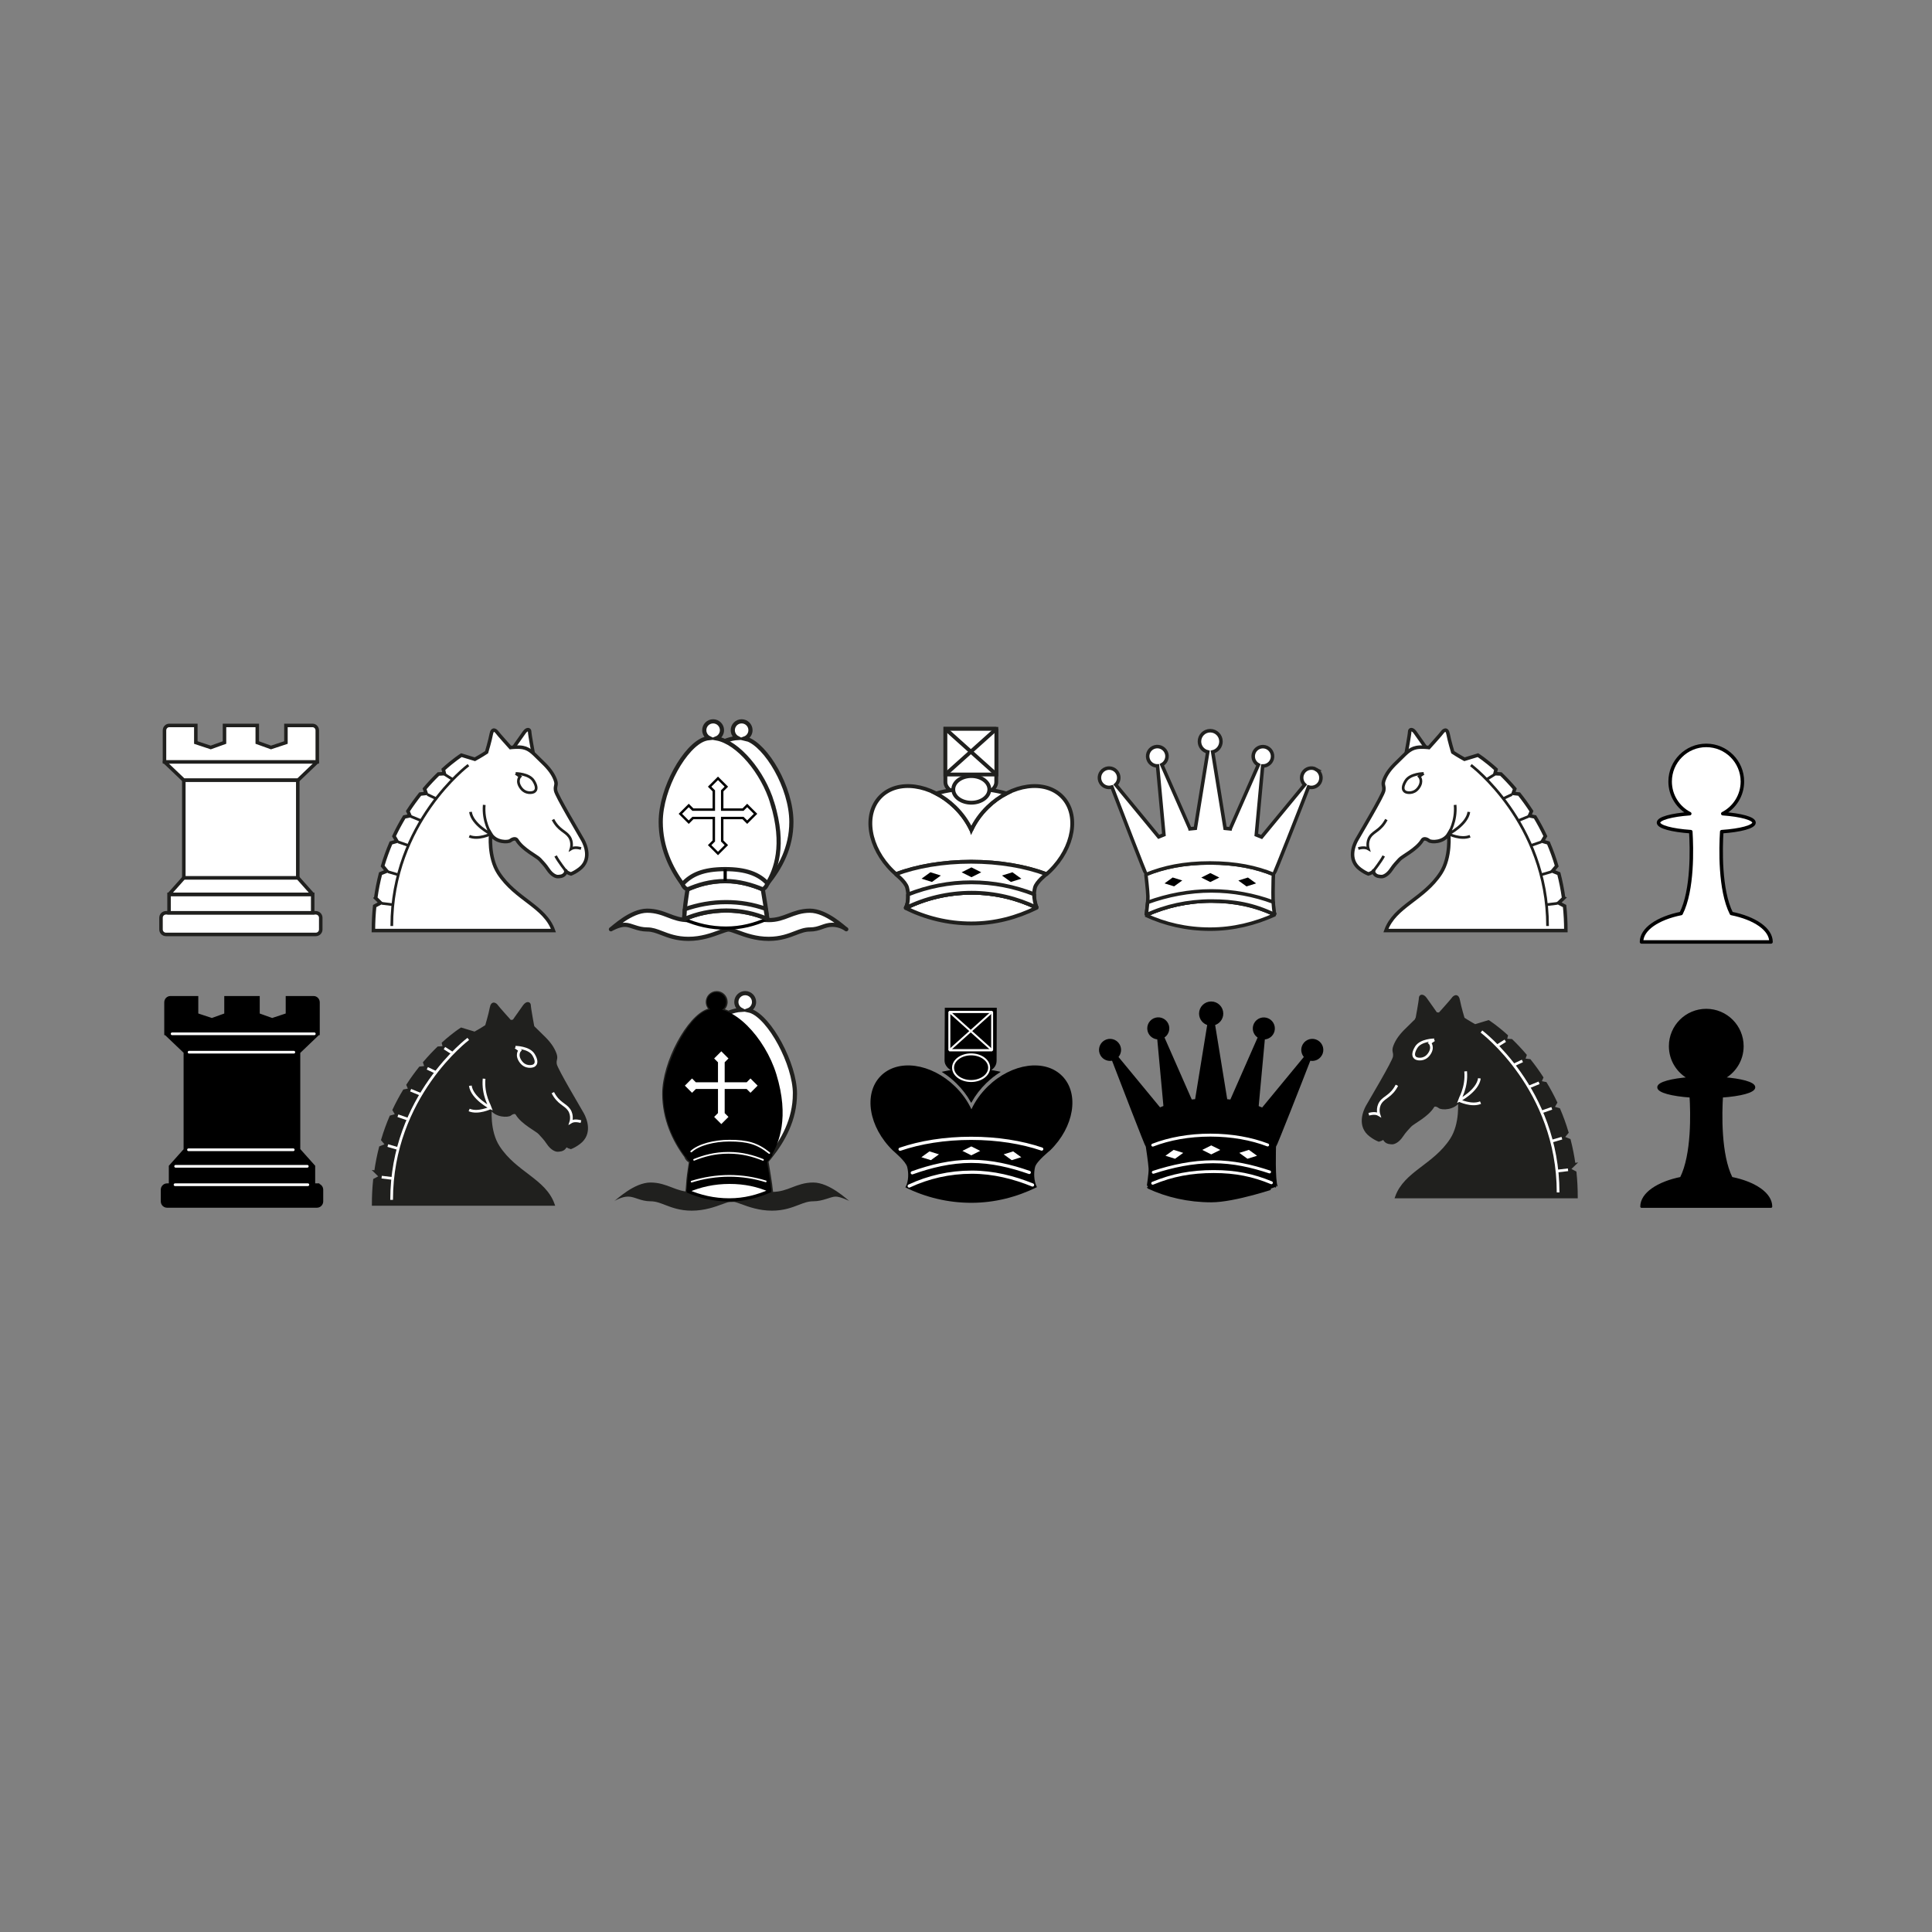 <svg:svg xmlns:svg="http://www.w3.org/2000/svg" enable-background="new -566.727 -103 1664.797 507.041" height="1920" id="Ebene_1" version="1.1" viewBox="-694.329 -808.441 1920 1920" width="1920" x="0px" y="0px" xml:space="preserve">
<svg:rect x="-694.329" y="-808.441" width="1920" height="1920" fill="#808080" stroke="none"/>
<svg:g>
	<svg:path d="M289.546,255.255c4.255-2.516,6.052-5.882,6.052-9.586   c0-1.085,0.154-52.175,0.154-52.175h-50.652c0,0-0.238,51.53-0.238,52.175c0,3.731,2.644,7.12,6.957,9.642   c-3.051,0.444-6.068,0.988-9.051,1.642c4.771,3.049,9.278,6.61,13.448,10.672   c5.908,5.747,10.796,12.111,14.634,18.973c3.837-6.862,8.729-13.226,14.631-18.973   c4.178-4.062,8.688-7.629,13.46-10.678c-3.052-0.661-6.198-1.196-9.344-1.667L289.546,255.255z" stroke="#000000" stroke-width="0.975" />
	<svg:path d="M336.14,371.377c-3.134-6.283-3.22-14.498-1.828-20.047c1.426-5.708,14.947-16.511,14.947-16.511   c23.82-23.169,29.273-56.196,12.185-73.763c-17.095-17.566-50.252-13.014-74.072,10.157   c-7.112,6.922-12.569,14.721-16.299,22.728c-3.727-8.007-9.189-15.806-16.299-22.728   c-23.815-23.172-56.979-27.723-74.072-10.157c-17.087,17.566-11.63,50.595,12.184,73.763   c1.075,1.045,12.946,10.802,14.373,16.511c1.424,5.702,1.622,13.899-1.804,20.259h0.515   c-0.075,0.043-0.149,0.071-0.226,0.114c19.709,9.721,41.89,15.19,65.347,15.19   c23.438-0.032,45.304-5.82,65.03-15.542" />
	<svg:g>
		<svg:path d="M209.195,370.213    c18.969-8.851,39.943-13.764,62.255-13.764c21.433,0,42.004,5.263,60.355,12.738" stroke="#FFFFFF" stroke-linecap="round" stroke-width="3.174" />
		<svg:path d="M340.922,333.466    c-19.755-6.704-43.964-10.655-70.12-10.655c-26.385,0-50.784,4.025-70.636,10.836" stroke="#FFFFFF" stroke-linecap="round" stroke-width="3.174" />
	</svg:g>
	<svg:polygon fill="none" points="291.623,197.178 249.119,235.277    291.623,235.277 249.119,197.178  " stroke="#FFFFFF" stroke-linejoin="bevel" stroke-width="1.95" />
	<svg:path d="M328.558,356.716   c-18.191-6.388-37.545-11.02-57.621-11.02c-20.462,0-40.172,4.762-58.659,11.374" fill="none" stroke="#FFFFFF" stroke-linecap="round" stroke-width="3.174" />
	<svg:polygon fill="#FFFFFF" points="260.98,335.291 270.953,340.262 280.926,335.291    270.953,330.289  " stroke="#000000" stroke-width="0.997" />
	<svg:polygon fill="#FFFFFF" points="220.238,341.772 230.872,345.075 239.901,338.563    229.267,335.228  " stroke="#000000" stroke-width="0.997" />
	<svg:polygon fill="#FFFFFF" points="321.7,341.772 311.034,345.075 302.005,338.563    312.639,335.228  " stroke="#000000" stroke-width="0.997" />
	
		<svg:rect fill="none" height="38.099" stroke="#FFFFFF" stroke-linejoin="bevel" stroke-width="1.95" width="42.523" x="249.119" y="197.178" />
	<svg:ellipse cx="270.733" cy="252.612" fill="none" rx="17.927" ry="13.241" stroke="#FFFFFF" stroke-width="1.95" />
	<svg:path d="M295.839-84.13h-50.649v52.933   c0,7.793,11.398,14.117,25.451,14.117c14.062,0,25.098-6.324,25.098-14.117c0-0.689,0.094-52.933,0.094-52.933   L295.839-84.13z" fill="#FFFFFF" stroke="#20201E" stroke-width="3.809" />
	<svg:rect fill="#FFFFFF" height="45.386" stroke="#20201E" stroke-width="3.809" width="50.649" x="245.187" y="-84.13" />
	<svg:line fill="none" stroke="#20201E" stroke-width="3.809" x1="245.187" x2="295.839" y1="-84.13" y2="-38.748" />
	<svg:line fill="none" stroke="#20201E" stroke-width="3.809" x1="295.839" x2="245.187" y1="-84.13" y2="-38.748" />
	<svg:path d="M335.92,93.609   c-19.706-9.724-41.126-14.836-64.586-14.836c-23.46,0-45.895,5.452-65.605,15.174   c19.711,9.724,41.764,15.323,65.222,15.323c23.47,0.031,45.272-5.915,64.967-15.636L335.92,93.609z" fill="#FFFFFF" stroke="#20201E" stroke-linejoin="round" stroke-width="3.809" />
	<svg:path d="M345.767,60.26   c1.131-0.989,2.252-2.002,3.352-3.069c23.817-23.173,29.273-56.199,12.185-73.763   c-17.095-17.566-50.252-13.014-74.068,10.157c-7.115,6.92-12.575,14.723-16.302,22.728   c-3.724-8.005-9.186-15.807-16.299-22.728c-23.815-23.172-56.982-27.723-74.068-10.157   c-17.093,17.565-11.638,50.592,12.182,73.763c1.103,1.071,2.229,2.088,3.367,3.077   c20.565-7.722,46.559-12.337,74.836-12.337c28.252,0,54.239,4.625,74.782,12.333L345.767,60.26z" fill="#FFFFFF" stroke="#20201E" stroke-linejoin="bevel" stroke-width="3.809" />
	<svg:path d="M270.953,16.341c3.727-8.007,9.186-15.807,16.302-22.724   c5.798-5.647,12.157-10.179,18.704-13.563c-10.858-3.054-22.649-4.73-34.988-4.73   c-12.345,0-24.149,1.681-35.01,4.739c6.538,3.383,12.895,7.911,18.692,13.554   c7.11,6.921,12.553,14.724,16.297,22.715L270.953,16.341z" fill="#FFFFFF" stroke="#20201E" stroke-width="3.809" />
	<svg:path d="M345.484,60.26l-0.012-0.017   c-20.554-7.713-46.534-12.32-74.786-12.32c-28.276,0-54.27,4.615-74.833,12.337c0,0,9.864,7.726,11.291,13.432   c1.426,5.702,2.037,13.881-1.39,20.239c19.708-9.722,42.145-15.174,65.606-15.174   c23.012,0,45.165,5.461,64.586,14.836c-3.134-6.278-3.14-14.356-1.751-19.901   c1.416-5.663,11.294-13.402,11.294-13.402L345.484,60.26z" fill="#FFFFFF" stroke="#20201E" stroke-linejoin="bevel" stroke-width="3.809" />
	<svg:path d="M205.735,93.955   c19.708-9.722,42.145-15.174,65.605-15.174c23.012,0,45.162,5.461,64.586,14.836   c-1.333-2.682-2.734-9.532-2.51-13.352c-19.522-7.675-40.515-11.87-62.387-11.87   c-22.124,0-43.34,4.283-63.048,12.119c0.252,7.079-0.755,10.634-2.234,13.402L205.735,93.955z" fill="#FFFFFF" stroke="#20201E" stroke-linejoin="bevel" stroke-width="3.809" />
	<svg:polygon points="261.326,58.435 271.079,63.312 280.8,58.435 271.079,53.559  " />
	<svg:polygon points="221.465,64.79 231.847,68.031 240.688,61.644 230.306,58.404  " />
	<svg:polygon points="320.661,64.79 310.279,68.031 301.439,61.644 311.821,58.404  " />
	<svg:ellipse cx="270.953" cy="-23.958" fill="#FFFFFF" rx="17.93" ry="13.239" stroke="#20201E" stroke-width="3.809" />
	<svg:path d="M618.124,239.776   c2.676-4.593,1.131-10.486-3.463-13.164c-4.584-2.679-10.477-1.131-13.156,3.461   c-2.298,3.936-1.481,8.819,1.687,11.822c-13.107,15.89-37.023,44.876-42.803,51.904   c-1.696-0.756-3.453-1.476-5.278-2.151c0.516-5.387,4.304-46.534,6.317-68.415   c4.366,0.1,8.391-2.791,9.534-7.202c1.33-5.146-1.76-10.395-6.904-11.729   c-5.149-1.33-10.397,1.76-11.73,6.905c-1.14,4.407,0.974,8.888,4.842,10.924   c-9.478,21.506-27.869,63.258-27.915,63.431c-0.009,0.042-0.003,0.085-0.012,0.126   c-1.671-0.201-3.389-0.375-5.134-0.519c-0.35-2.313-8.237-50.712-12.351-75.918   c4.726-1.105,8.249-5.334,8.249-10.397c0-5.907-4.787-10.695-10.695-10.695c-5.902,0-10.692,4.788-10.692,10.695   c0,5.063,3.527,9.292,8.252,10.397c-4.093,25.092-11.93,73.162-12.341,75.877c-1.831,0.144-3.616,0.323-5.364,0.524   c-0.012-0.06-0.009-0.111-0.028-0.167c-0.043-0.172-18.437-41.928-27.909-63.435   c3.865-2.029,5.979-6.512,4.839-10.922c-1.333-5.143-6.584-8.234-11.73-6.902   c-5.14,1.332-8.234,6.583-6.901,11.726c1.143,4.412,5.165,7.301,9.53,7.2   c2.009,21.858,5.785,62.919,6.317,68.396c-1.794,0.65-3.515,1.35-5.186,2.085   c-6.006-7.301-29.657-35.969-42.67-51.734c3.174-3.003,3.994-7.887,1.696-11.822   c-2.676-4.592-8.572-6.14-13.162-3.461c-4.587,2.678-6.136,8.57-3.456,13.164c2.295,3.931,6.953,5.624,11.128,4.338   c7.825,20.38,33.084,85.976,34.05,86.879h0.009c0.018,0.114,2.501,16.385,2.774,21.78   c0.273,5.367-2.062,18.499-1.893,18.576v0.012c0.003,0,0.006-0.006,0.009-0.006   c18.732,8.772,40.065,13.703,62.944,13.703c23.092,0,64.775-14.121,64.58-14.213   c-2.725-5.751-1.696-39.858-1.696-39.858c0.965-0.912,26.554-65.958,34.585-86.873   c4.121,1.29,8.778-0.409,11.074-4.342" stroke="#000000" stroke-linejoin="bevel" stroke-width="2.684" />
	<svg:g>
		<svg:path d="M451.224,367.444    c19.697-8.117,38.134-11.601,60.726-11.601c21.697,0,39.065,3.592,57.224,11.116" stroke="#FFFFFF" stroke-linecap="round" stroke-width="2.912" />
		<svg:path d="M565.427,329.408    c-16.022-6.157-35.651-9.779-56.856-9.779c-21.396,0-41.182,3.687-57.281,9.942" stroke="#FFFFFF" stroke-linecap="round" stroke-width="2.912" />
	</svg:g>
	<svg:path d="M567.346,356.213   c-17.733-5.859-35.787-10.111-56.114-10.111c-20.711,0-40.669,4.375-59.383,10.446" fill="none" stroke="#FFFFFF" stroke-linecap="round" stroke-width="2.912" />
	<svg:polygon fill="#FFFFFF" points="500.46,334.316 509.395,338.783 518.362,334.316 509.395,329.848  " />
	<svg:polygon fill="#FFFFFF" points="554.919,340.136 545.386,343.125 537.27,337.273 546.802,334.284  " />
	<svg:polygon fill="#FFFFFF" points="463.903,340.136 473.435,343.125 481.552,337.273 472.02,334.284  " />
	<svg:path d="M572.569,100.593   c-19.085-8.924-40.003-13.609-63.095-13.609c-23.092,0-45.477,5.116-65.19,14.041   c19.085,8.916,40.736,13.936,63.831,13.936c23.124,0.031,44.769-5.443,64.463-14.346L572.569,100.593z" fill="#FFFFFF" stroke="#20201E" stroke-linejoin="bevel" stroke-width="3.495" />
	<svg:path d="M571.153,60.543l-0.012-0.021   c-17.156-7.072-37.118-11.375-63.035-11.375c-25.949,0-46.012,4.306-63.671,11.397c0,0,1.926,16.371,2.006,21.785   c0.095,6.097-1.61,18.591-1.61,18.591c19.712-8.925,41.56-13.942,64.652-13.942   c22.649,0,45.669,4.648,63.095,13.609c-2.863-5.726-1.416-40.018-1.416-40.018L571.153,60.543z" fill="#FFFFFF" stroke="#20201E" stroke-linejoin="bevel" stroke-width="3.495" />
	<svg:path d="M444.901,100.813   c18.554-8.824,41.491-13.838,64.583-13.838c22.649,0,41.664,3.194,63.095,13.609   c-0.863-2.407-1.441-9.885-1.628-12.598c-18.969-7.047-39.889-11.047-61.421-11.047   c-21.771,0-43.674,4.218-63.325,11.409c-0.409,2.8-1.29,12.427-1.29,12.427L444.901,100.813z" fill="#FFFFFF" stroke="#20201E" stroke-linejoin="bevel" stroke-width="3.495" />
	<svg:path d="M613.72-43.828c-4.587-2.679-10.48-1.131-13.159,3.463   c-2.301,3.936-1.481,8.818,1.687,11.824c-13.107,15.887-37.029,44.873-42.803,51.904   c-1.696-0.757-3.453-1.476-5.281-2.148c0.519-5.392,4.307-46.537,6.317-68.421   c4.366,0.1,8.394-2.791,9.534-7.199c1.33-5.148-1.757-10.399-6.907-11.73   c-5.14-1.332-10.391,1.759-11.724,6.904c-1.143,4.409,0.974,8.892,4.842,10.921   c-9.478,21.513-27.869,63.262-27.915,63.435c-0.009,0.042-0.003,0.085-0.012,0.128   c-1.671-0.198-3.389-0.375-5.14-0.519c-0.347-2.315-8.234-50.712-12.345-75.918c4.726-1.106,8.243-5.335,8.243-10.399   c0-5.902-4.784-10.693-10.689-10.693c-5.905,0-10.692,4.792-10.692,10.693c0,5.063,3.527,9.292,8.249,10.399   c-4.093,25.093-11.93,73.162-12.341,75.877c-1.828,0.147-3.616,0.321-5.361,0.527   c-0.012-0.061-0.009-0.114-0.028-0.169c-0.043-0.174-18.437-41.928-27.909-63.438   c3.862-2.028,5.976-6.509,4.836-10.921c-1.33-5.144-6.584-8.236-11.727-6.904   c-5.143,1.332-8.234,6.583-6.901,11.726c1.143,4.413,5.165,7.301,9.53,7.2   c2.009,21.86,5.785,62.919,6.317,68.396c-1.794,0.654-3.521,1.353-5.186,2.089   c-6.007-7.306-29.657-35.972-42.67-51.737c3.174-3.006,3.991-7.888,1.696-11.824   c-2.676-4.593-8.572-6.142-13.162-3.463c-4.587,2.678-6.139,8.57-3.463,13.164   c2.301,3.933,6.959,5.624,11.134,4.34c7.825,20.38,33.084,85.973,34.05,86.879   c17.411-7.086,37.432-11.397,63.375-11.397c25.931,0,45.946,4.306,63.359,11.391   c0.959-0.908,26.551-65.961,34.579-86.873c4.178,1.284,8.833-0.407,11.131-4.34   c2.58-4.59,1.038-10.483-3.555-13.16L613.72-43.828z" fill="#FFFFFF" stroke="#20201E" stroke-width="3.495" />
	<svg:polygon points="499.517,63.658 508.451,68.125 517.418,63.658 508.451,59.19  " />
	<svg:polygon points="462.959,69.447 472.492,72.404 480.608,66.552 471.076,63.595  " />
	<svg:polygon points="553.975,69.478 544.443,72.467 536.326,66.615 545.859,63.626  " />
	<svg:g>
		<svg:path d="M-379.394,368.923h-3.049v-18.317l-14.678-16.437    h-0.149v-96.963h0.149l19.098-18.267h0.121v-31.25c0-2.731-2.12-4.944-4.73-4.944h-26.421v16.985l-14.829,4.913    l-13.664-4.913v-16.985h-32.565v16.985l-13.667,4.913l-14.827-4.913v-16.985h-26.416    c-2.611,0-4.728,2.212-4.728,4.944v31.25h0.054l19.165,18.267v96.963l-14.68,16.437v18.317h-3.052    c-2.731,0-4.945,2.215-4.945,4.949v11.623c0,2.728,2.214,4.944,4.945,4.944h148.864    c2.734,0,4.947-2.215,4.947-4.944v-11.623c0-2.706-2.215-4.939-4.949-4.939L-379.394,368.923z" stroke="#000000" stroke-linecap="square" stroke-width="2.684" />
		
			<svg:line fill="none" stroke="#FFFFFF" stroke-linecap="round" stroke-width="2.684" x1="-520.374" x2="-388.367" y1="368.923" y2="368.923" />
		
			<svg:line fill="none" stroke="#FFFFFF" stroke-linecap="round" stroke-width="2.684" x1="-519.792" x2="-388.946" y1="350.613" y2="350.613" />
		
			<svg:line fill="none" stroke="#FFFFFF" stroke-linecap="round" stroke-width="2.684" x1="-402.902" x2="-506.996" y1="334.19" y2="334.19" />
		
			<svg:line fill="none" stroke="#FFFFFF" stroke-linecap="round" stroke-width="2.684" x1="-506.417" x2="-402.32" y1="237.227" y2="237.227" />
		
			<svg:line fill="none" stroke="#FFFFFF" stroke-linecap="round" stroke-width="2.684" x1="-523.28" x2="-381.971" y1="218.949" y2="218.949" />
	</svg:g>
	<svg:path d="M-380.517,120.193c2.734,0,4.945-2.212,4.945-4.947v-11.623   c0-2.734-2.211-4.945-4.945-4.945h-148.867c-2.733,0-4.945,2.211-4.945,4.945v11.623c0,2.734,2.212,4.947,4.945,4.947   H-380.517z" fill="#FFFFFF" stroke="#20201E" stroke-width="3.495" />
	<svg:rect fill="#FFFFFF" height="18.319" stroke="#20201E" stroke-width="3.495" width="142.766" x="-526.332" y="80.364" />
	<svg:polygon fill="#FFFFFF" points="-383.566,80.364    -398.245,63.909 -511.653,63.909 -526.332,80.364  " stroke="#20201E" stroke-linejoin="bevel" stroke-width="3.495" />
	<svg:polygon fill="#FFFFFF" points="-379.092,-51.366    -398.245,-33.044 -511.653,-33.044 -530.869,-51.366  " stroke="#20201E" stroke-linejoin="round" stroke-width="3.495" />
	<svg:rect fill="#FFFFFF" height="96.963" stroke="#20201E" stroke-width="3.495" width="113.256" x="-511.652" y="-33.044" />
	<svg:path d="M-383.758-87.509h-26.416v16.987   l-14.824,4.91l-13.669-4.91v-16.987h-32.562v16.987l-13.669,4.91l-14.826-4.91v-16.987h-26.416   c-2.611,0-4.728,2.212-4.728,4.942v31.254h151.843v-31.254c-0.003-2.731-2.12-4.942-4.732-4.942L-383.758-87.509z   " fill="#FFFFFF" stroke="#20201E" stroke-linecap="square" stroke-width="3.495" />
	<svg:path d="M149.892,385.188c-1.965-1.072-19.662-18.462-36.073-18.462   c-8.534,0-15.225,2.575-21.124,4.848c-5.985,2.304-11.635,4.479-19.814,4.479c-9.532,0-17.445-2.909-24.43-5.475   c-5.631-2.065-10.495-3.853-15.473-3.853c-4.974,0-9.838,1.788-15.469,3.853   c-6.982,2.565-14.896,5.475-24.428,5.475c-8.18,0-13.83-2.175-19.814-4.479   c-5.901-2.274-12.591-4.848-21.122-4.848c-16.416,0-34.113,17.389-36.076,18.462c0,0,7.145-4.47,13.793-4.47   c6.65,0,12.409,4.664,22.284,4.664c5.065,0,9.193,1.588,14.422,3.601c6.624,2.553,14.866,5.724,26.514,5.724   c12.852,0,23.261-3.822,30.862-6.612c3.459-1.272,7.38-2.713,9.036-2.713c1.662,0,5.579,1.441,9.039,2.713   c7.603,2.79,18.01,6.612,30.863,6.612c11.646,0,19.89-3.171,26.514-5.724c5.226-2.012,9.355-3.601,14.423-3.601   c9.873,0,17.356-4.664,22.281-4.664s13.874,4.467,13.874,4.467L149.892,385.188z" fill="#20201E" />
	<svg:path d="M95.684,278.504c0-29.43-25.112-76.082-44.332-82.39   c-0.668-0.22-1.356-0.404-2.063-0.551c3.352-1.243,5.748-4.458,5.748-8.243c0-4.858-3.94-8.793-8.793-8.793   c-4.854,0-8.798,3.936-8.798,8.793c0,3.375,1.908,6.298,4.696,7.776c-3.94,0.255-8.197,1.28-12.583,3.046   c-2.797-1.272-5.581-2.183-8.323-2.682c3.207-1.31,5.472-4.463,5.472-8.14c0-4.858-3.936-8.793-8.793-8.793   s-8.793,3.936-8.793,8.793c0,3.43,1.969,6.398,4.836,7.847c-1.489,0.164-2.954,0.473-4.387,0.948   c-19.174,6.309-43.727,51.234-43.727,82.39c0,24.846,10.067,46.251,21.686,61.745   c1.73,4.593,4.359,4.728,4.928,5.297c0.002,0,0.003-0.003,0.005-0.003c-0.011,0.077-2.303,14.975-2.527,18.339   c-0.346,5.186-0.868,11.312-0.868,11.312c12.678,5.577,26.57,8.815,41.66,8.815   c15.094,0,28.301-3.552,40.975-9.125c-0.452-4.145-0.969-8.286-2.006-14.508   c-0.541-3.254-2.403-14.839-2.403-14.839c0.565-0.562,3.985-4.851,3.985-4.851   c12.333-15.573,24.382-36.337,24.382-62.167L95.684,278.504z" fill="#FFFFFF" stroke="#20201E" stroke-width="4.152" />
	<svg:path d="M-7.224,345.548c10.282-4.43,22.104-8.314,37.423-8.314   c15.314,0,27.132,3.88,37.413,8.304c0.564-0.562,1.908-2.003,4.684-5.89   c-8.65-9.361-21.239-14.505-41.834-14.505c-21.974,0-33.968,5.733-42.617,15.107   c1.762,4.562,4.404,4.719,4.971,5.285L-7.224,345.548z" stroke="#000000" stroke-width="1.677" />
	<svg:path d="M71.365,374.869   c-12.68-5.57-25.647-8.332-40.739-8.332s-29.22,3.072-41.897,8.643c12.677,5.577,26.568,8.815,41.66,8.815   c15.101,0,28.315-3.555,40.993-9.124L71.365,374.869z" fill="#FFFFFF" stroke="#000000" stroke-linejoin="bevel" stroke-width="3.189" />
	<svg:path d="M71.019,340.671c7.985-13.346,18.491-38.518,5.363-81.355   c-11.014-35.941-43.466-71.01-67.072-63.218c-20.937,6.913-43.727,56.419-43.727,82.39   c0,24.846,10.063,46.251,21.682,61.745l83.78,0.409L71.019,340.671z" stroke="#000000" stroke-width="1.677" />
	<svg:circle cx="17.661" cy="187.299" r="8.794" stroke="#000000" stroke-width="1.677" />
	<svg:path d="M67.023,345.516l-0.003-0.009   c-10.282-4.421-22.108-8.126-37.413-8.126c-15.317,0-27.129,3.708-37.413,8.136c0,0-2.304,14.972-2.529,18.345   c-0.346,5.186-0.866,11.312-0.866,11.312c12.675-5.57,26.806-8.643,41.893-8.643   c14.803,0,28.242,2.962,40.739,8.332c-0.45-4.145-0.969-8.286-2.005-14.508   c-0.566-3.272-2.422-14.881-2.422-14.881L67.023,345.516z" stroke="#000000" stroke-linejoin="bevel" stroke-width="1.677" />
	<svg:path d="M66.646,365.588   c-11.397-3.539-23.565-5.484-36.12-5.484c-12.769,0-25.818,2.08-37.523,5.755" fill="none" stroke="#FFFFFF" stroke-linecap="round" stroke-linejoin="bevel" stroke-width="1.677" />
	<svg:g>
		<svg:path d="M-4.55,344.163    c9.523-3.834,20.442-6.953,34.166-6.953c13.798,0,24.755,3.152,34.314,7.011" fill="none" stroke="#FFFFFF" stroke-linecap="round" stroke-width="1.677" />
		<svg:path d="M70.138,337.399    c-12.088-9.668-21.762-12.259-39.663-12.259c-14.993,0-30.464,3.969-37.876,10.759" fill="none" stroke="#FFFFFF" stroke-linecap="round" stroke-width="1.677" />
	</svg:g>
	<svg:polygon fill="#FFFFFF" points="51.482,262.145 47.392,266.266 26.691,266.266    26.691,247.578 30.812,243.457 22.506,235.151 14.201,243.457 18.354,247.61 18.354,266.266 -2.474,266.266    -6.595,262.145 -14.901,270.45 -6.595,278.756 -2.411,274.603 18.354,274.603 18.354,297.381 14.201,301.534    22.506,309.839 30.812,301.534 26.691,297.412 26.691,274.603 47.329,274.603 51.482,278.756 59.788,270.45  " stroke="#000000" stroke-width="1.677" />
	<svg:path d="   M146.62,115.065c-1.965-1.071-19.662-18.46-36.076-18.46c-8.532,0-15.224,2.576-21.124,4.846   c-5.984,2.304-11.634,4.481-19.812,4.481c-9.532,0-17.445-2.908-24.431-5.474c-5.63-2.068-10.495-3.854-15.471-3.854   c-4.974,0-9.836,1.787-15.468,3.854c-6.982,2.565-14.896,5.474-24.43,5.474c-8.179,0-13.83-2.177-19.814-4.481   c-5.901-2.271-12.592-4.846-21.125-4.846c-16.413,0-34.11,17.389-36.073,18.46c0,0,7.532-4.469,13.793-4.469   s12.408,4.662,22.281,4.662c5.068,0,9.195,1.59,14.425,3.604c6.624,2.55,14.867,5.724,26.514,5.724   c12.85,0,23.261-3.822,30.862-6.613c3.461-1.274,7.38-2.714,9.036-2.714c1.662,0,5.579,1.441,9.039,2.714   c7.601,2.791,18.01,6.613,30.863,6.613c11.644,0,19.889-3.174,26.514-5.724c5.224-2.014,9.355-3.604,14.422-3.604   c9.875,0,13.947-4.662,22.282-4.662c8.4,0,13.874,4.467,13.874,4.467L146.62,115.065z" fill="#FFFFFF" stroke="#20201E" stroke-linecap="round" stroke-linejoin="round" stroke-width="4.152" />
	<svg:path d="M47.801-74.003c-0.667-0.218-1.356-0.403-2.058-0.55   c3.349-1.244,5.744-4.458,5.744-8.243c0-4.858-3.936-8.793-8.793-8.793s-8.795,3.936-8.795,8.793   c0,3.375,1.902,6.298,4.693,7.776c-25.239,1.639-63.554,34.887-64.775,91.18   c-0.485,22.367,2.35,40.676,10.162,53.974l84.451-0.602C80.775,53.956,92.129,34.24,92.129,8.389   c0-34.393-25.106-76.104-44.328-82.415V-74.003z" fill="#FFFFFF" stroke="#20201E" stroke-width="4.152" />
	<svg:path d="M73.096-10.782c-9.285-30.297-33.795-59.955-55.409-63.872   c3.212-1.31,5.474-4.463,5.474-8.14c0-4.858-3.936-8.793-8.793-8.793c-4.856,0-8.795,3.936-8.795,8.793   c0,3.43,1.971,6.398,4.839,7.847C8.92-74.784,7.456-74.474,6.024-74.001c-19.174,6.311-43.731,48.708-43.731,82.393   c0,24.846,10.067,46.251,21.685,61.745l84.451-0.602c7.991-13.339,17.775-37.501,4.656-80.323L73.096-10.782z" fill="#FFFFFF" stroke="#20201E" stroke-width="4.152" />
	<svg:path d="M68.156,104.777   c-10.612-4.868-25.645-8.334-40.732-8.334c-15.094,0-29.224,3.072-41.9,8.646   c12.675,5.57,26.57,8.81,41.66,8.81c15.101,0,28.315-3.555,40.993-9.124L68.156,104.777z" fill="#FFFFFF" stroke="#000000" stroke-linejoin="bevel" stroke-width="3.189" />
	<svg:path d="M63.752,75.424l-0.008-0.011   c-10.282-4.42-22.11-8.125-37.413-8.125c-15.317,0-27.129,3.708-37.413,8.136c0,0-2.304,14.969-2.527,18.348   c-0.347,5.182-0.868,11.312-0.868,11.312c12.675-5.573,26.805-8.646,41.9-8.646   c14.798,0,28.238,2.96,40.732,8.334c-0.449-4.148-0.968-8.292-2.003-14.511c-0.566-3.303-2.422-14.881-2.422-14.881   L63.752,75.424z" fill="#FFFFFF" stroke="#20201E" stroke-linejoin="bevel" stroke-width="4.152" />
	<svg:path d="M-14.492,105.092   c12.675-5.573,26.805-8.646,41.9-8.646c14.798,0,28.238,2.96,40.732,8.334   c-0.321-3.47-1.089-5.633-1.573-10.062c-12.555-4.398-25.284-6.642-39.354-6.642   c-14.23,0-28.33,2.584-41.006,7.077c-0.063,3.901-0.724,9.942-0.724,9.942L-14.492,105.092z" fill="#FFFFFF" stroke="#20201E" stroke-linejoin="bevel" stroke-width="4.152" />
	<svg:path d="M-11.094,75.424c10.283-4.424,22.106-8.213,37.426-8.311   c13.044-0.086,27.133,3.88,37.416,8.304c0.564-0.565,2.953-1.29,4.682-5.89   c-8.647-9.361-21.503-14.251-42.098-14.251c-21.975,0-33.707,5.479-42.353,14.853   c1.699,4.593,4.342,4.719,4.908,5.285L-11.094,75.424z" fill="#FFFFFF" stroke="#20201E" stroke-width="4.152" />
	<svg:line fill="none" stroke="#000000" stroke-width="3.189" x1="26.345" x2="26.345" y1="55.289" y2="67.118" />
	<svg:polygon fill="#FFFFFF" points="48.21,-7.979 44.089,-3.857 23.387,-3.857    23.387,-22.526 27.509,-26.648 19.203,-34.947 10.897,-26.648 15.05,-22.482 15.05,-3.857 -5.745,-3.857    -9.867,-7.979 -18.173,0.327 -9.867,8.633 -5.714,4.48 15.05,4.48 15.05,27.289 10.897,31.442 19.203,39.748    27.509,31.442 23.387,27.32 23.387,4.48 44.057,4.48 48.21,8.633 56.516,0.327  " stroke="#000000" stroke-width="2.422" />
	<svg:path d="M713.577,204.854c0,0,3.49-18.757,3.49-21.375   c0-2.615,2.615-3.052,5.232,0.438c2.618,3.49,14.394,20.499,14.394,20.499l-23.124,0.409L713.577,204.854z" fill="#20201E" stroke="#20201E" stroke-width="2.684" />
	<svg:path d="M870.032,348.725c-1.183-8.455-2.802-16.517-4.768-24.182   l-6.32-2.526l4.221-5.048c-2.406-8.108-5.201-15.743-8.271-22.918l-5.979-1.693l2.989-5.097   c-3.214-6.825-6.664-13.193-10.249-19.121l-5.573-1.118l2-4.604c-4.016-6.195-8.145-11.856-12.24-16.993   l-5.899-0.647l1.576-4.596c-4.787-5.624-9.454-10.517-13.771-14.697l-5.908-0.332l1.032-4.229   c-10.526-9.529-17.97-14.164-17.97-14.164l-13.374,4.071c0,0-6.397-3.492-11.629-6.979   c0,0-3.49-11.63-4.648-18.029c-1.167-6.394-4.658-3.486-5.816-1.745c-1.167,1.745-13.232,15.121-13.232,15.121   s-7.217-0.989-12.354,0c-7.561,1.455-11.051,6.544-19.774,14.832c-6.366,6.04-10.182,11.34-12.357,17.007   c-2.181,5.67,0.433,5.67-0.436,10.902c-0.876,5.237-24.428,44.489-27.04,49.287   c-2.621,4.798-8.941,19.468,3.487,28.786c3.484,2.618,6.105,3.929,8.283,4.796c0,0,3.49-0.866,4.799-2.611   c0.23-0.313,0.353-0.507,0.412-0.611c0.04-0.12,0.061-0.123,0,0c-0.135,0.341-0.442,1.616,0.897,3.223   c2.181,2.618,4.984,2.427,6.544,2.618c2.323,0.295,6.538-1.742,10.031-6.977c3.487-5.232,5.669-6.981,8.286-10.031   c2.615-3.054,17.052-9.809,22.683-19.192c1.306-2.177,4.36-1.307,6.538,0.438   c2.181,1.745,14.391,2.184,19.626-6.543c0,0,2.473,22.943-7.853,38.82c-17.006,26.164-45.794,32.707-54.519,57.133   h178.824c0-8.443-0.446-16.548-1.25-24.339l-5.948-3.14l5.034-4.876L870.032,348.725z" fill="#20201E" stroke="#20201E" stroke-width="2.684" />
	<svg:path d="M777.914,216.684c0,0,76.176,56.992,76.176,159.922" fill="none" stroke="#FFFFFF" stroke-width="2.684" />
	<svg:path d="M681.203,320.945   C681.266,320.851,681.235,320.851,681.203,320.945z" fill="none" stroke="#20201E" stroke-width="2.684" />
	<svg:path d="M762.215,256.23c1.45,16.279-6.108,27.911-6.397,28.928   c0,0,18.32-9.447,20.066-21.953" fill="none" stroke="#FFFFFF" stroke-width="2.684" />
	<svg:path d="M755.797,285.142c0,0,12.213,5.963,21.227,2.183" fill="none" stroke="#FFFFFF" stroke-width="2.684" />
	<svg:path d="M680.794,321.574c0,0,8.142-10.47,10.47-15.266" fill="none" stroke="#20201E" stroke-width="2.684" />
	<svg:path d="M730.943,224.958c0,0-13.411,0.065-17.884,7.411   c-6.105,10.034,0.876,11.342,0.876,11.342s6.974,2.183,11.773-4.359c5.109-6.967,0.869-11.342,0.869-11.342   l4.342-3.052L730.943,224.958z" fill="none" stroke="#FFFFFF" stroke-width="2.684" />
	<svg:path d="M665.976,298.891c4.796-1.307,7.847-0.873,10.025,0.439   c0,0-2.178-6.544,1.745-12.216c3.929-5.67,10.474-6.103,16.136-17.006" fill="none" stroke="#FFFFFF" stroke-width="2.684" />
	<svg:line fill="none" stroke="#FFFFFF" stroke-width="2.684" x1="793.298" x2="801.604" y1="231.061" y2="225.839" />
	<svg:line fill="none" stroke="#FFFFFF" stroke-width="2.684" x1="810.319" x2="818.625" y1="249.812" y2="245.911" />
	<svg:line fill="none" stroke="#FFFFFF" stroke-width="2.684" x1="825.577" x2="835.173" y1="271.583" y2="267.65" />
	<svg:line fill="none" stroke="#FFFFFF" stroke-width="2.684" x1="837.816" x2="847.82" y1="296.5" y2="293.008" />
	<svg:line fill="none" stroke="#FFFFFF" stroke-width="2.684" x1="847.38" x2="857.856" y1="325.727" y2="322.675" />
	<svg:line fill="none" stroke="#FFFFFF" stroke-width="2.684" x1="853.074" x2="863.96" y1="355.363" y2="354.073" />
	<svg:path d="M703.1-59.908c0,0,3.49-18.755,3.49-21.371   s2.615-3.054,5.232,0.436c2.618,3.489,14.394,20.499,14.394,20.499l-23.124,0.434L703.1-59.908z" fill="#FFFFFF" stroke="#20201E" stroke-width="3.495" />
	<svg:path d="M859.587,83.95c-1.183-8.458-2.799-16.522-4.768-24.187   l-6.32-2.522l4.218-5.048c-2.403-8.108-5.196-15.743-8.268-22.92l-5.982-1.69l2.959-5.057   c-3.214-6.825-6.664-13.191-10.246-19.119l-5.576-1.12l2.003-4.604c-4.019-6.197-8.145-11.856-12.24-16.993   l-5.902-0.647l1.576-4.596c-4.79-5.625-9.457-10.518-13.773-14.698l-5.902-0.332l1.029-4.229   c-10.529-9.527-17.97-14.164-17.97-14.164l-13.374,4.072c0,0-6.394-3.49-11.629-6.979   c0,0-3.49-11.63-4.648-18.027c-1.167-6.397-4.655-3.49-5.819-1.745c-1.161,1.745-13.23,15.118-13.23,15.118   s-7.217-0.986-12.36,0c-7.555,1.458-11.045,6.544-19.774,14.83c-6.357,6.045-10.172,11.343-12.351,17.01   c-2.181,5.67,0.433,5.67-0.433,10.904c-0.879,5.234-24.431,44.486-27.043,49.283   c-2.621,4.798-8.937,19.47,3.487,28.785c3.484,2.618,6.108,3.929,8.286,4.798c0,0,3.487-0.868,4.796-2.613   c0.234-0.312,0.35-0.502,0.409-0.608c0.043-0.117,0.065-0.124,0,0c-0.132,0.34-0.436,1.615,0.9,3.221   c2.181,2.619,4.984,2.424,6.541,2.619c2.326,0.292,6.541-1.742,10.034-6.979c3.49-5.234,5.671-6.981,8.289-10.033   c2.611-3.052,17.049-9.807,22.68-19.19c1.306-2.177,4.36-1.309,6.538,0.438   c2.181,1.745,14.394,2.183,19.626-6.544c0,0,2.473,22.944-7.85,38.82c-17.008,26.169-45.794,32.707-54.519,57.136   h178.821c0-8.441-0.446-16.546-1.25-24.342l-5.945-3.137l5.128-4.845L859.587,83.95z" fill="#FFFFFF" stroke="#20201E" stroke-width="3.495" />
	<svg:path d="M767.438-48.079c0,0,76.176,56.995,76.176,159.922" fill="none" stroke="#20201E" stroke-width="2.684" />
	<svg:path d="M670.727,56.862C670.79,56.736,670.79,56.736,670.727,56.862   z" fill="none" stroke="#20201E" stroke-width="2.684" />
	<svg:path d="M751.739-8.545c1.453,16.279-6.108,27.909-6.397,28.926   c0,0,18.32-9.447,20.063-21.953" fill="none" stroke="#20201E" stroke-width="2.684" />
	<svg:path d="M745.352,20.399c0,0,12.213,5.965,21.227,2.184" fill="none" stroke="#20201E" stroke-width="2.684" />
	<svg:path d="M670.318,57.46c0,0,8.142-10.469,10.474-15.266" fill="none" stroke="#20201E" stroke-width="2.684" />
	<svg:path d="M720.498-39.789c0,0-13.411,0.063-17.881,7.412   c-6.105,10.033,0.869,11.34,0.869,11.34s6.977,2.183,11.776-4.359c5.109-6.967,0.873-11.34,0.873-11.34   l4.342-3.055L720.498-39.789z" fill="none" stroke="#20201E" stroke-width="2.684" />
	<svg:path d="M655.5,34.777c4.799-1.307,7.853-0.87,10.031,0.438   c0,0-2.178-6.543,1.742-12.214c3.929-5.67,10.468-6.108,16.139-17.01" fill="none" stroke="#20201E" stroke-width="2.684" />
	<svg:line fill="none" stroke="#20201E" stroke-width="2.684" x1="782.854" x2="791.128" y1="-33.685" y2="-38.917" />
	<svg:line fill="none" stroke="#20201E" stroke-width="2.684" x1="799.874" x2="808.148" y1="-14.932" y2="-18.855" />
	<svg:line fill="none" stroke="#20201E" stroke-width="2.684" x1="815.132" x2="824.728" y1="6.839" y2="2.907" />
	<svg:line fill="none" stroke="#20201E" stroke-width="2.684" x1="827.339" x2="837.375" y1="31.725" y2="28.233" />
	<svg:line fill="none" stroke="#20201E" stroke-width="2.684" x1="836.935" x2="847.411" y1="60.952" y2="57.9" />
	<svg:line fill="none" stroke="#20201E" stroke-width="2.684" x1="842.598" x2="853.515" y1="90.62" y2="89.298" />
	<svg:path d="M1026.329,362.379   c-11.798-23.42-10.606-65.14-9.619-81.304c18.658-1.28,32.078-4.813,32.078-8.977   c0-4.088-12.916-7.57-31.034-8.907c11.57-5.963,19.488-18.018,19.488-31.93   c0-19.835-16.072-35.913-35.906-35.913c-19.835,0-35.906,16.078-35.906,35.913c0,13.912,7.921,25.966,19.488,31.93   c-18.115,1.337-31.037,4.819-31.037,8.907c0,4.165,13.426,7.698,32.081,8.977   c0.989,16.167,2.181,57.885-9.616,81.304c-23.123,4.648-39.348,15.562-39.348,28.272h128.675   c0-12.71-16.202-23.627-39.326-28.283L1026.329,362.379z" stroke="#000000" stroke-linejoin="round" stroke-width="2.484" />
	<svg:path d="M1026.329,99.366   c-11.798-23.424-10.606-65.143-9.619-81.304c18.658-1.28,32.078-4.814,32.078-8.979   c0-4.088-12.916-7.572-31.034-8.907c11.57-5.962,19.488-18.019,19.488-31.933   c0-19.832-16.072-35.91-35.906-35.91c-19.835,0-35.906,16.078-35.906,35.91c0,13.913,7.914,25.971,19.488,31.933   c-18.115,1.335-31.037,4.819-31.037,8.907c0,4.165,13.426,7.699,32.081,8.979   c0.989,16.162,2.181,57.882-9.616,81.304c-23.123,4.648-39.348,15.558-39.348,28.27h128.675   c0-12.71-16.202-23.627-39.326-28.283L1026.329,99.366z" fill="#FFFFFF" stroke="#000000" stroke-linejoin="round" stroke-width="3.495" />
	<svg:path d="M-164.466-59.908c0,0-3.49-18.755-3.49-21.371   s-2.613-3.054-5.232,0.436c-2.618,3.489-14.392,20.499-14.392,20.499l23.092,0.434L-164.466-59.908z" fill="#FFFFFF" stroke="#20201E" stroke-width="3.495" />
	<svg:path d="M-320.949,83.95c1.183-8.458,2.802-16.522,4.77-24.187   l6.32-2.522l-4.218-5.048c2.403-8.108,5.197-15.743,8.268-22.92l5.98-1.69l-2.957-5.057   c3.212-6.825,6.664-13.191,10.245-19.119l5.576-1.12l-2-4.604c4.017-6.197,8.143-11.856,12.237-16.993   l5.902-0.647l-1.576-4.596c4.79-5.625,9.458-10.518,13.775-14.698l5.904-0.332l-1.032-4.229   c10.529-9.527,17.969-14.164,17.969-14.164l13.376,4.072c0,0,6.395-3.49,11.63-6.979   c0,0,3.487-11.63,4.648-18.027c1.166-6.397,4.653-3.49,5.816-1.745c1.166,1.745,13.231,15.118,13.231,15.118   s7.218-0.986,12.358,0c7.557,1.458,11.047,6.544,19.774,14.83c6.358,6.045,10.174,11.343,12.354,17.01   c2.18,5.67-0.435,5.67,0.435,10.904c0.877,5.234,24.427,44.486,27.04,49.283   c2.622,4.798,8.941,19.47-3.486,28.785c-3.487,2.618-6.108,3.929-8.285,4.798c0,0-3.492-0.868-4.798-2.613   c-0.234-0.312-0.353-0.502-0.41-0.608c-0.042-0.117-0.065-0.124,0,0c0.134,0.34,0.438,1.615-0.9,3.221   c-2.181,2.619-4.982,2.424-6.541,2.619c-2.327,0.292-6.543-1.742-10.033-6.979   c-3.49-5.234-5.67-6.981-8.289-10.033c-2.613-3.052-17.049-9.807-22.68-19.19   c-1.307-2.177-4.359-1.309-6.54,0.438c-2.18,1.745-14.394,2.183-19.625-6.544c0,0-2.475,22.944,7.85,38.82   c17.007,26.169,45.794,32.707,54.522,57.136h-178.896c0-8.441,0.446-16.546,1.25-24.342l5.946-3.137l-4.98-4.845   L-320.949,83.95z" fill="#FFFFFF" stroke="#20201E" stroke-width="3.495" />
	<svg:path d="M-228.803-48.079c0,0-76.173,56.995-76.173,159.922" fill="none" stroke="#20201E" stroke-width="2.684" />
	<svg:path d="M-132.093,56.862   C-132.155,56.736-132.155,56.736-132.093,56.862z" fill="none" stroke="#20201E" stroke-width="2.684" />
	<svg:path d="M-213.104-8.545c-1.453,16.279,6.108,27.909,6.398,28.926   c0,0-18.322-9.447-20.064-21.953" fill="none" stroke="#20201E" stroke-width="2.684" />
	<svg:path d="M-206.718,20.399c0,0-12.216,5.965-21.227,2.184" fill="none" stroke="#20201E" stroke-width="2.684" />
	<svg:path d="M-131.684,57.46c0,0-8.143-10.469-10.472-15.266" fill="none" stroke="#20201E" stroke-width="2.684" />
	<svg:path d="M-181.864-39.789c0,0,13.411,0.063,17.884,7.412   c6.103,10.033-0.873,11.34-0.873,11.34s-6.977,2.183-11.777-4.359c-5.108-6.967-0.873-11.34-0.873-11.34   l-4.342-3.055L-181.864-39.789z" fill="none" stroke="#20201E" stroke-width="2.684" />
	<svg:path d="M-116.865,34.777c-4.802-1.307-7.853-0.87-10.03,0.438   c0,0,2.177-6.543-1.745-12.214c-3.929-5.67-10.469-6.108-16.139-17.01" fill="none" stroke="#20201E" stroke-width="2.684" />
	<svg:line fill="none" stroke="#20201E" stroke-width="2.684" x1="-244.219" x2="-252.493" y1="-33.685" y2="-38.917" />
	<svg:line fill="none" stroke="#20201E" stroke-width="2.684" x1="-261.23" x2="-269.52" y1="-14.932" y2="-18.855" />
	<svg:line fill="none" stroke="#20201E" stroke-width="2.684" x1="-276.492" x2="-286.087" y1="6.839" y2="2.907" />
	<svg:line fill="none" stroke="#20201E" stroke-width="2.684" x1="-288.708" x2="-298.738" y1="31.725" y2="28.233" />
	<svg:line fill="none" stroke="#20201E" stroke-width="2.684" x1="-298.3" x2="-308.771" y1="60.952" y2="57.9" />
	<svg:line fill="none" stroke="#20201E" stroke-width="2.684" x1="-303.973" x2="-314.874" y1="90.62" y2="89.298" />
	<svg:path d="M-164.623,212.185c0,0-3.49-18.755-3.49-21.375   c0-2.615-2.615-3.051-5.232,0.439c-2.618,3.49-14.392,20.499-14.392,20.499l23.092,0.409L-164.623,212.185z" fill="#20201E" stroke="#20201E" stroke-width="2.684" />
	<svg:path d="M-321.1,356.055c1.184-8.458,2.8-16.52,4.768-24.189   l6.321-2.522l-4.221-5.045c2.406-8.111,5.2-15.743,8.269-22.918l5.979-1.693l-2.954-5.056   c3.212-6.827,6.664-13.193,10.246-19.121l5.575-1.12l-1.998-4.604c4.016-6.197,8.142-11.856,12.237-16.993   l5.901-0.647l-1.576-4.596c4.787-5.624,9.454-10.517,13.772-14.697l5.905-0.332l-1.031-4.229   c10.529-9.527,17.969-14.164,17.969-14.164l13.376,4.069c0,0,6.395-3.49,11.63-6.977   c0,0,3.487-11.63,4.65-18.029c1.164-6.395,4.652-3.487,5.814-1.744c1.166,1.744,13.231,15.121,13.231,15.121   s7.217-0.991,12.355,0c7.558,1.455,11.05,6.543,19.774,14.83c6.361,6.042,10.177,11.342,12.357,17.008   c2.18,5.67-0.433,5.67,0.435,10.902c0.876,5.235,24.427,44.486,27.041,49.283   c2.622,4.796,8.937,19.472-3.487,28.785c-3.487,2.621-6.109,3.926-8.286,4.799c0,0-3.49-0.873-4.796-2.615   c-0.234-0.313-0.353-0.504-0.41-0.608c-0.043-0.123-0.065-0.123,0,0c0.134,0.341,0.438,1.616-0.9,3.223   c-2.18,2.621-4.982,2.424-6.544,2.621c-2.324,0.289-6.54-1.748-10.03-6.981   c-3.492-5.238-5.671-6.981-8.288-10.034c-2.615-3.051-17.05-9.807-22.682-19.19   c-1.307-2.175-4.359-1.306-6.54,0.438c-2.18,1.747-14.394,2.183-19.626-6.543c0,0-2.473,22.941,7.851,38.816   c17.007,26.167,45.791,32.707,54.519,57.136h-178.924c0-8.443,0.444-16.541,1.25-24.336l5.945-3.143l-4.977-4.908   L-321.1,356.055z" fill="#20201E" stroke="#20201E" stroke-width="2.684" />
	<svg:path d="M-228.961,224.014c0,0-76.176,56.995-76.176,159.919" fill="none" stroke="#FFFFFF" stroke-width="2.684" />
	<svg:path d="M-132.25,328.275   C-132.313,328.181-132.313,328.181-132.25,328.275z" fill="none" stroke="#20201E" stroke-width="2.684" />
	<svg:path d="M-213.262,263.56c-1.452,16.28,6.109,27.909,6.398,28.928   c0,0-18.32-9.446-20.065-21.953" fill="none" stroke="#FFFFFF" stroke-width="2.684" />
	<svg:path d="M-206.875,292.473c0,0-12.213,5.963-21.225,2.183" fill="none" stroke="#FFFFFF" stroke-width="2.684" />
	<svg:path d="M-131.841,328.905c0,0-8.143-10.474-10.472-15.27" fill="none" stroke="#20201E" stroke-width="2.684" />
	<svg:path d="M-182.021,232.288c0,0,13.411,0.068,17.883,7.412   c6.106,10.034-0.871,11.34-0.871,11.34s-6.979,2.184-11.776-4.359c-5.108-6.965-0.873-11.34-0.873-11.34   l-4.342-3.052L-182.021,232.288z" fill="none" stroke="#FFFFFF" stroke-width="2.684" />
	<svg:path d="M-117.023,306.221c-4.799-1.306-7.851-0.876-10.028,0.439   c0,0,2.177-6.546-1.744-12.216c-3.929-5.67-10.472-6.105-16.139-17.008" fill="none" stroke="#FFFFFF" stroke-width="2.684" />
	<svg:line fill="none" stroke="#FFFFFF" stroke-width="2.684" x1="-244.376" x2="-252.651" y1="238.423" y2="233.169" />
	<svg:line fill="none" stroke="#FFFFFF" stroke-width="2.684" x1="-261.384" x2="-269.671" y1="257.174" y2="253.241" />
	<svg:line fill="none" stroke="#FFFFFF" stroke-width="2.684" x1="-276.646" x2="-286.241" y1="278.913" y2="274.981" />
	<svg:line fill="none" stroke="#FFFFFF" stroke-width="2.684" x1="-288.865" x2="-298.889" y1="303.83" y2="300.338" />
	<svg:line fill="none" stroke="#FFFFFF" stroke-width="2.684" x1="-298.455" x2="-308.925" y1="333.058" y2="330.006" />
	<svg:line fill="none" stroke="#FFFFFF" stroke-width="2.684" x1="-304.127" x2="-315.028" y1="362.694" y2="361.404" />
</svg:g>
</svg:svg>